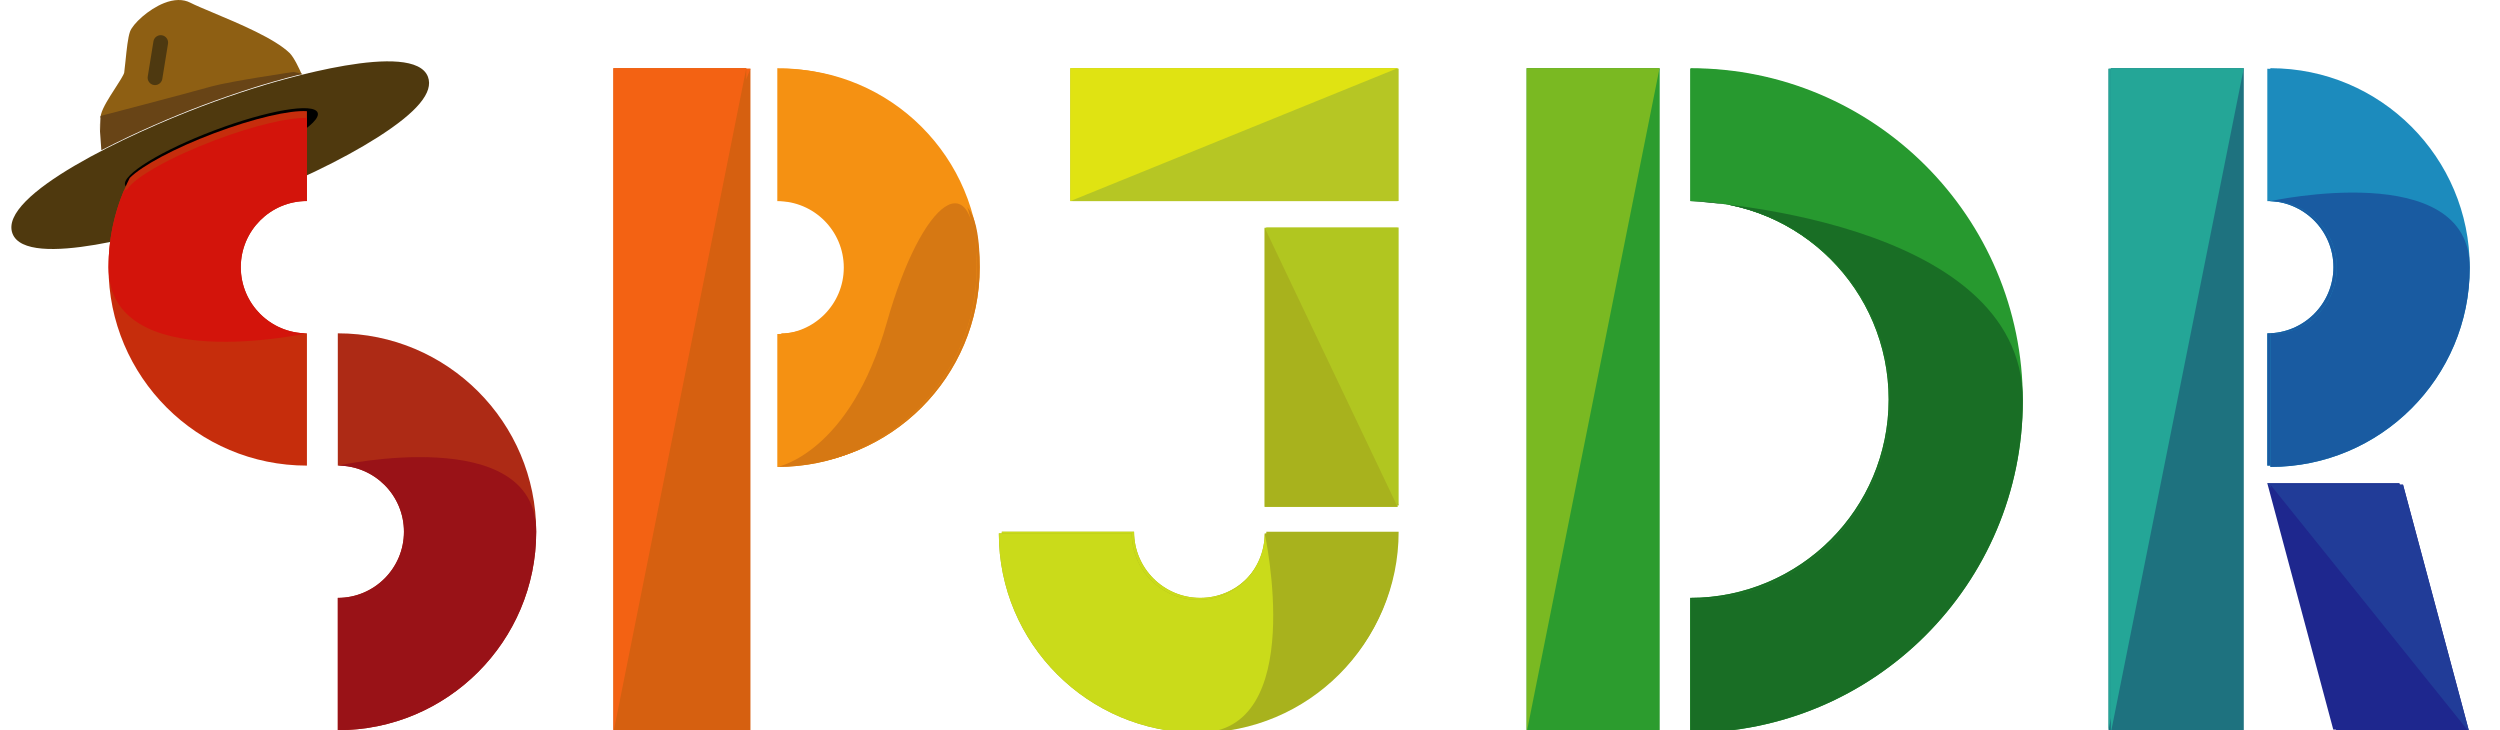 <?xml version="1.0" encoding="utf-8"?>
<!-- Generator: Adobe Illustrator 16.0.4, SVG Export Plug-In . SVG Version: 6.00 Build 0)  -->
<!DOCTYPE svg PUBLIC "-//W3C//DTD SVG 1.1//EN" "http://www.w3.org/Graphics/SVG/1.1/DTD/svg11.dtd">
<svg version="1.1" id="Layer_1" xmlns="http://www.w3.org/2000/svg" xmlns:xlink="http://www.w3.org/1999/xlink" x="0px" y="0px"
	 width="252.501px" height="73.749px" viewBox="0 0 252.501 73.749" enable-background="new 0 0 252.501 73.749"
	 xml:space="preserve">
<g>
	<path fill="#8E5F13" d="M21.352,8.914c1.83-0.516,8.284-1.465,8.284-1.465l0.853,0.086c-0.223-0.512-0.786-1.744-1.242-2.184
		c-1.519-1.465-5.1-2.967-7.715-4.064c-0.986-0.414-1.839-0.771-2.31-1.015c-0.724-0.375-1.638-0.362-2.657,0.043
		c-1.561,0.62-3.156,2.087-3.436,2.888c-0.207,0.596-0.326,1.686-0.463,3.049c-0.045,0.446-0.087,0.867-0.122,1.09
		c-0.051,0.24-0.579,1.057-0.929,1.598c-0.596,0.923-1.212,1.876-1.41,2.601c-0.027,0.1-0.043,0.228-0.061,0.352
		C10.225,11.872,18.456,9.729,21.352,8.914z"/>
	<path fill="#8E5F13" d="M10.136,11.945c-0.045,0.368-0.055,0.817-0.042,1.293L10.136,11.945z"/>
</g>
<path fill="#4F390E" d="M43.222,7.758c-1.419-3.759-14.996,0.338-17.704,1.197c-1.686,0.536-3.415,1.137-5.137,1.787
	c-7.257,2.737-20.593,8.945-19.12,12.846c1.417,3.758,14.993-0.337,17.705-1.198c0,0,0.001,0,0.001,0
	c1.687-0.535,3.414-1.136,5.135-1.785c5.463-2.061,10.439-4.448,14.011-6.719C42.14,11.323,43.811,9.319,43.222,7.758z"/>
<g>
	<path fill="#AD2A15" d="M34.118,60.388c3.688,0,6.681-2.991,6.681-6.681c0-3.69-2.992-6.681-6.681-6.681v-13.36
		c11.066,0,20.04,8.972,20.04,20.041c0,11.069-8.974,20.042-20.04,20.042V60.388z"/>
</g>
<ellipse transform="matrix(-0.936 0.353 -0.353 -0.936 48.613 21.234)" cx="22.371" cy="15.049" rx="10.386" ry="2.006"/>
<g>
	<path fill="#991217" d="M34.118,60.387c3.688,0,6.681-2.991,6.681-6.681c0-3.69-2.992-6.68-6.681-6.68c0,0,20.04-4.389,20.04,6.68
		c0,11.069-8.974,20.042-20.04,20.042V60.387z"/>
</g>
<path fill="#8E5F13" d="M30.599,7.869l-0.008-0.018c0,0.007,0.001,0.014,0.002,0.021L30.599,7.869z"/>
<path fill="#4E3910" d="M15.882,8.562c0.26-0.083,0.465-0.305,0.511-0.592l0.576-3.553c0.066-0.407-0.211-0.789-0.617-0.855
	c-0.406-0.065-0.789,0.21-0.855,0.617l-0.575,3.553c-0.066,0.407,0.21,0.79,0.617,0.855C15.656,8.607,15.774,8.597,15.882,8.562z"/>
<path fill="#3F250D" d="M31.431,7.376l-0.739,0.228c0.243-0.06,0.489-0.119,0.739-0.178V7.376z"/>
<path fill="#3F250D" d="M30.691,7.604c-0.058,0.014-0.116,0.028-0.174,0.042l0.021,0.005L30.691,7.604z"/>
<g>
	<g>
		<path fill="#C62D0C" d="M31,20.305V11.23c-1.729-0.117-5.361,0.713-9.388,2.232c-4.014,1.515-7.276,3.283-8.506,4.512
			c-1.371,2.708-2.146,5.767-2.146,9.012c0,11.068,8.974,20.041,20.04,20.041v-13.36c-3.688,0-6.679-2.991-6.679-6.68
			C24.321,23.296,27.312,20.305,31,20.305z"/>
	</g>
</g>
<g>
	<g>
		<path fill="#D3140B" d="M31,20.304v-8.388c-1.773-0.073-5.324,0.75-9.26,2.234c-4.547,1.716-8.134,3.758-8.888,4.973l-0.332,0.111
			c-1.004,2.383-1.561,5-1.561,7.75c0,11.068,20.04,6.681,20.04,6.681c-3.688,0-6.679-2.992-6.679-6.681S27.312,20.304,31,20.304z"
			/>
	</g>
</g>
<path fill="#684416" d="M25.531,8.873c0.845-0.268,2.743-0.85,5.001-1.411L29.65,7.265c0,0-6.454,0.949-8.284,1.465
	c-2.909,0.819-11.214,2.981-11.214,2.981l-0.051,1.565l0.135,1.897c3.476-1.809,7.29-3.432,10.157-4.514
	C22.116,10.009,23.846,9.409,25.531,8.873z"/>
<g>
	<rect x="154.234" y="6.943" fill="#2C9C2E" width="13.361" height="66.804"/>
	<path fill="#27992F" d="M170.713,60.386c11.067,0,20.042-8.971,20.042-20.04s-8.975-20.042-20.042-20.042V6.943
		c18.445,0,33.4,14.955,33.4,33.403c0,18.447-14.955,33.401-33.4,33.401V60.386z"/>
</g>
<g>
	<path fill="#F59112" d="M78.913,33.666c3.688,0,6.682-2.991,6.682-6.68c0-3.689-2.993-6.681-6.682-6.681V6.943
		c11.067,0,20.04,8.973,20.04,20.042c0,11.068-8.973,20.041-20.04,20.041V33.666z"/>
	<rect x="62.435" y="6.943" fill="#D66010" width="13.361" height="66.804"/>
</g>
<g>
	<rect x="108.362" y="6.943" fill="#B6C624" width="32.9" height="13.361"/>
	<rect x="127.902" y="22.977" fill="#B1C620" width="13.36" height="28.056"/>
	<path fill="#A8B21D" d="M114.541,53.707c0,3.689,2.993,6.679,6.682,6.679c3.688,0,6.68-2.99,6.68-6.679h13.36
		c0,11.069-8.973,20.04-20.04,20.04c-11.069,0-20.042-8.971-20.042-20.04H114.541z"/>
</g>
<g>
	<path fill="#1C8BBD" d="M228.999,33.666c3.688,0,6.679-2.991,6.679-6.68c0-3.689-2.99-6.681-6.679-6.681V6.943
		c11.067,0,20.04,8.973,20.04,20.042c0,11.068-8.973,20.041-20.04,20.041V33.666z"/>
	<rect x="212.964" y="6.943" fill="#1E727F" width="13.362" height="66.804"/>
	<polygon fill="#1E278E" points="228.999,48.808 242.332,48.808 248.996,73.692 235.663,73.692 	"/>
</g>
<g>
	<path fill="#D67813" d="M89.917,32.53c3.558-12.607,9.036-16.614,9.036-5.545c0,11.068-8.973,20.041-20.04,20.041
		C78.913,47.026,86.207,45.673,89.917,32.53z"/>
	<path fill="#F36213" d="M62.435,53.707V6.943h13.361c0,0-6.072,14.833-7.563,20.042C66.382,33.468,62.435,53.707,62.435,53.707z"/>
</g>
<g>
	<polygon fill="#E0E312" points="108.362,20.305 108.362,6.943 141.263,6.943 	"/>
	<polygon fill="#A8B21D" points="141.263,51.033 127.902,51.033 127.902,22.977 	"/>
	<path fill="#CADB1A" d="M114.541,53.707c0,3.689,2.993,6.679,6.682,6.679c3.688,0,6.68-2.99,6.68-6.679c0,0,4.388,20.04-6.68,20.04
		c-11.069,0-20.042-8.971-20.042-20.04H114.541z"/>
</g>
<g>
	<polygon fill="#7AB922" points="154.234,73.747 154.234,6.943 167.596,6.943 	"/>
	<path fill="#196E25" d="M170.713,60.386c11.067,0,20.042-8.971,20.042-20.04s-8.975-20.042-20.042-20.042
		c0,0,33.4,1.593,33.4,20.042c0,18.447-14.955,33.401-33.4,33.401V60.386z"/>
</g>
<g>
	<path fill="#195BA1" d="M228.999,33.666c3.688,0,6.679-2.991,6.679-6.68c0-3.689-2.99-6.681-6.679-6.681
		c0,0,20.04-4.389,20.04,6.681c0,11.068-8.973,20.041-20.04,20.041V33.666z"/>
	<polygon fill="#24A697" points="212.964,73.747 212.964,6.943 226.326,6.943 	"/>
	<polygon fill="#213C98" points="228.999,48.808 242.332,48.808 248.996,73.692 	"/>
</g>
<g>
	<rect x="154.188" y="6.888" fill="#2C9C2E" width="13.426" height="67.122"/>
	<path fill="#27992F" d="M170.746,60.585c11.12,0,20.139-9.015,20.139-20.136c0-11.121-9.019-20.137-20.139-20.137V6.888
		c18.534,0,33.561,15.026,33.561,33.562c0,18.535-15.026,33.561-33.561,33.561V60.585z"/>
</g>
<g>
	<path fill="#F59112" d="M78.508,33.737c3.708,0,6.715-3.006,6.715-6.712c0-3.707-3.007-6.712-6.715-6.712V6.888
		c11.121,0,20.137,9.016,20.137,20.137c0,11.121-9.016,20.136-20.137,20.136V33.737z"/>
	<rect x="61.951" y="6.888" fill="#D66010" width="13.425" height="67.122"/>
</g>
<g>
	<rect x="108.099" y="6.888" fill="#B6C624" width="33.058" height="13.425"/>
	<rect x="127.732" y="22.998" fill="#B1C620" width="13.424" height="28.19"/>
	<path fill="#A8B21D" d="M114.307,53.874c0,3.707,3.008,6.711,6.714,6.711c3.704,0,6.712-3.004,6.712-6.711h13.424
		c0,11.122-9.016,20.136-20.136,20.136c-11.123,0-20.138-9.014-20.138-20.136H114.307z"/>
</g>
<g>
	<path fill="#1C8BBD" d="M229.311,33.737c3.706,0,6.711-3.006,6.711-6.712c0-3.707-3.005-6.712-6.711-6.712V6.888
		c11.12,0,20.136,9.016,20.136,20.137c0,11.121-9.016,20.136-20.136,20.136V33.737z"/>
	<rect x="213.199" y="6.888" fill="#1E727F" width="13.424" height="67.122"/>
	<polygon fill="#1E278E" points="229.311,48.951 242.707,48.951 249.402,73.955 236.007,73.955 	"/>
</g>
<g>
	<path fill="#D67813" d="M89.564,32.597c3.576-12.667,9.08-16.693,9.08-5.572c0,11.121-9.016,20.136-20.137,20.136
		C78.508,47.161,85.838,45.802,89.564,32.597z"/>
	<polygon fill="#F36213" points="61.951,74.01 61.951,6.888 75.376,6.888 	"/>
</g>
<g>
	<polygon fill="#E0E312" points="108.099,20.312 108.099,6.888 141.156,6.888 	"/>
	<polygon fill="#A8B21D" points="141.156,51.188 127.732,51.188 127.732,22.998 	"/>
	<path fill="#CADB1A" d="M114.307,53.874c0,3.707,3.008,6.711,6.714,6.711c3.704,0,6.712-3.004,6.712-6.711
		c0,0,4.408,20.136-6.712,20.136c-11.123,0-20.138-9.014-20.138-20.136H114.307z"/>
</g>
<g>
	<polygon fill="#7AB922" points="154.188,74.01 154.188,6.888 167.614,6.888 	"/>
	<path fill="#196E25" d="M170.746,60.585c11.12,0,20.139-9.015,20.139-20.136c0-11.121-9.019-20.137-20.139-20.137
		c0,0,33.561,1.601,33.561,20.137c0,18.535-15.026,33.561-33.561,33.561V60.585z"/>
</g>
<g>
	<path fill="#195BA1" d="M229.311,33.737c3.706,0,6.711-3.006,6.711-6.712c0-3.707-3.005-6.712-6.711-6.712
		c0,0,20.136-4.409,20.136,6.712c0,11.121-9.016,20.136-20.136,20.136V33.737z"/>
	<polygon fill="#24A697" points="213.199,74.01 213.199,6.888 226.623,6.888 	"/>
	<polygon fill="#213C98" points="229.311,48.951 242.707,48.951 249.402,73.955 	"/>
</g>
</svg>
